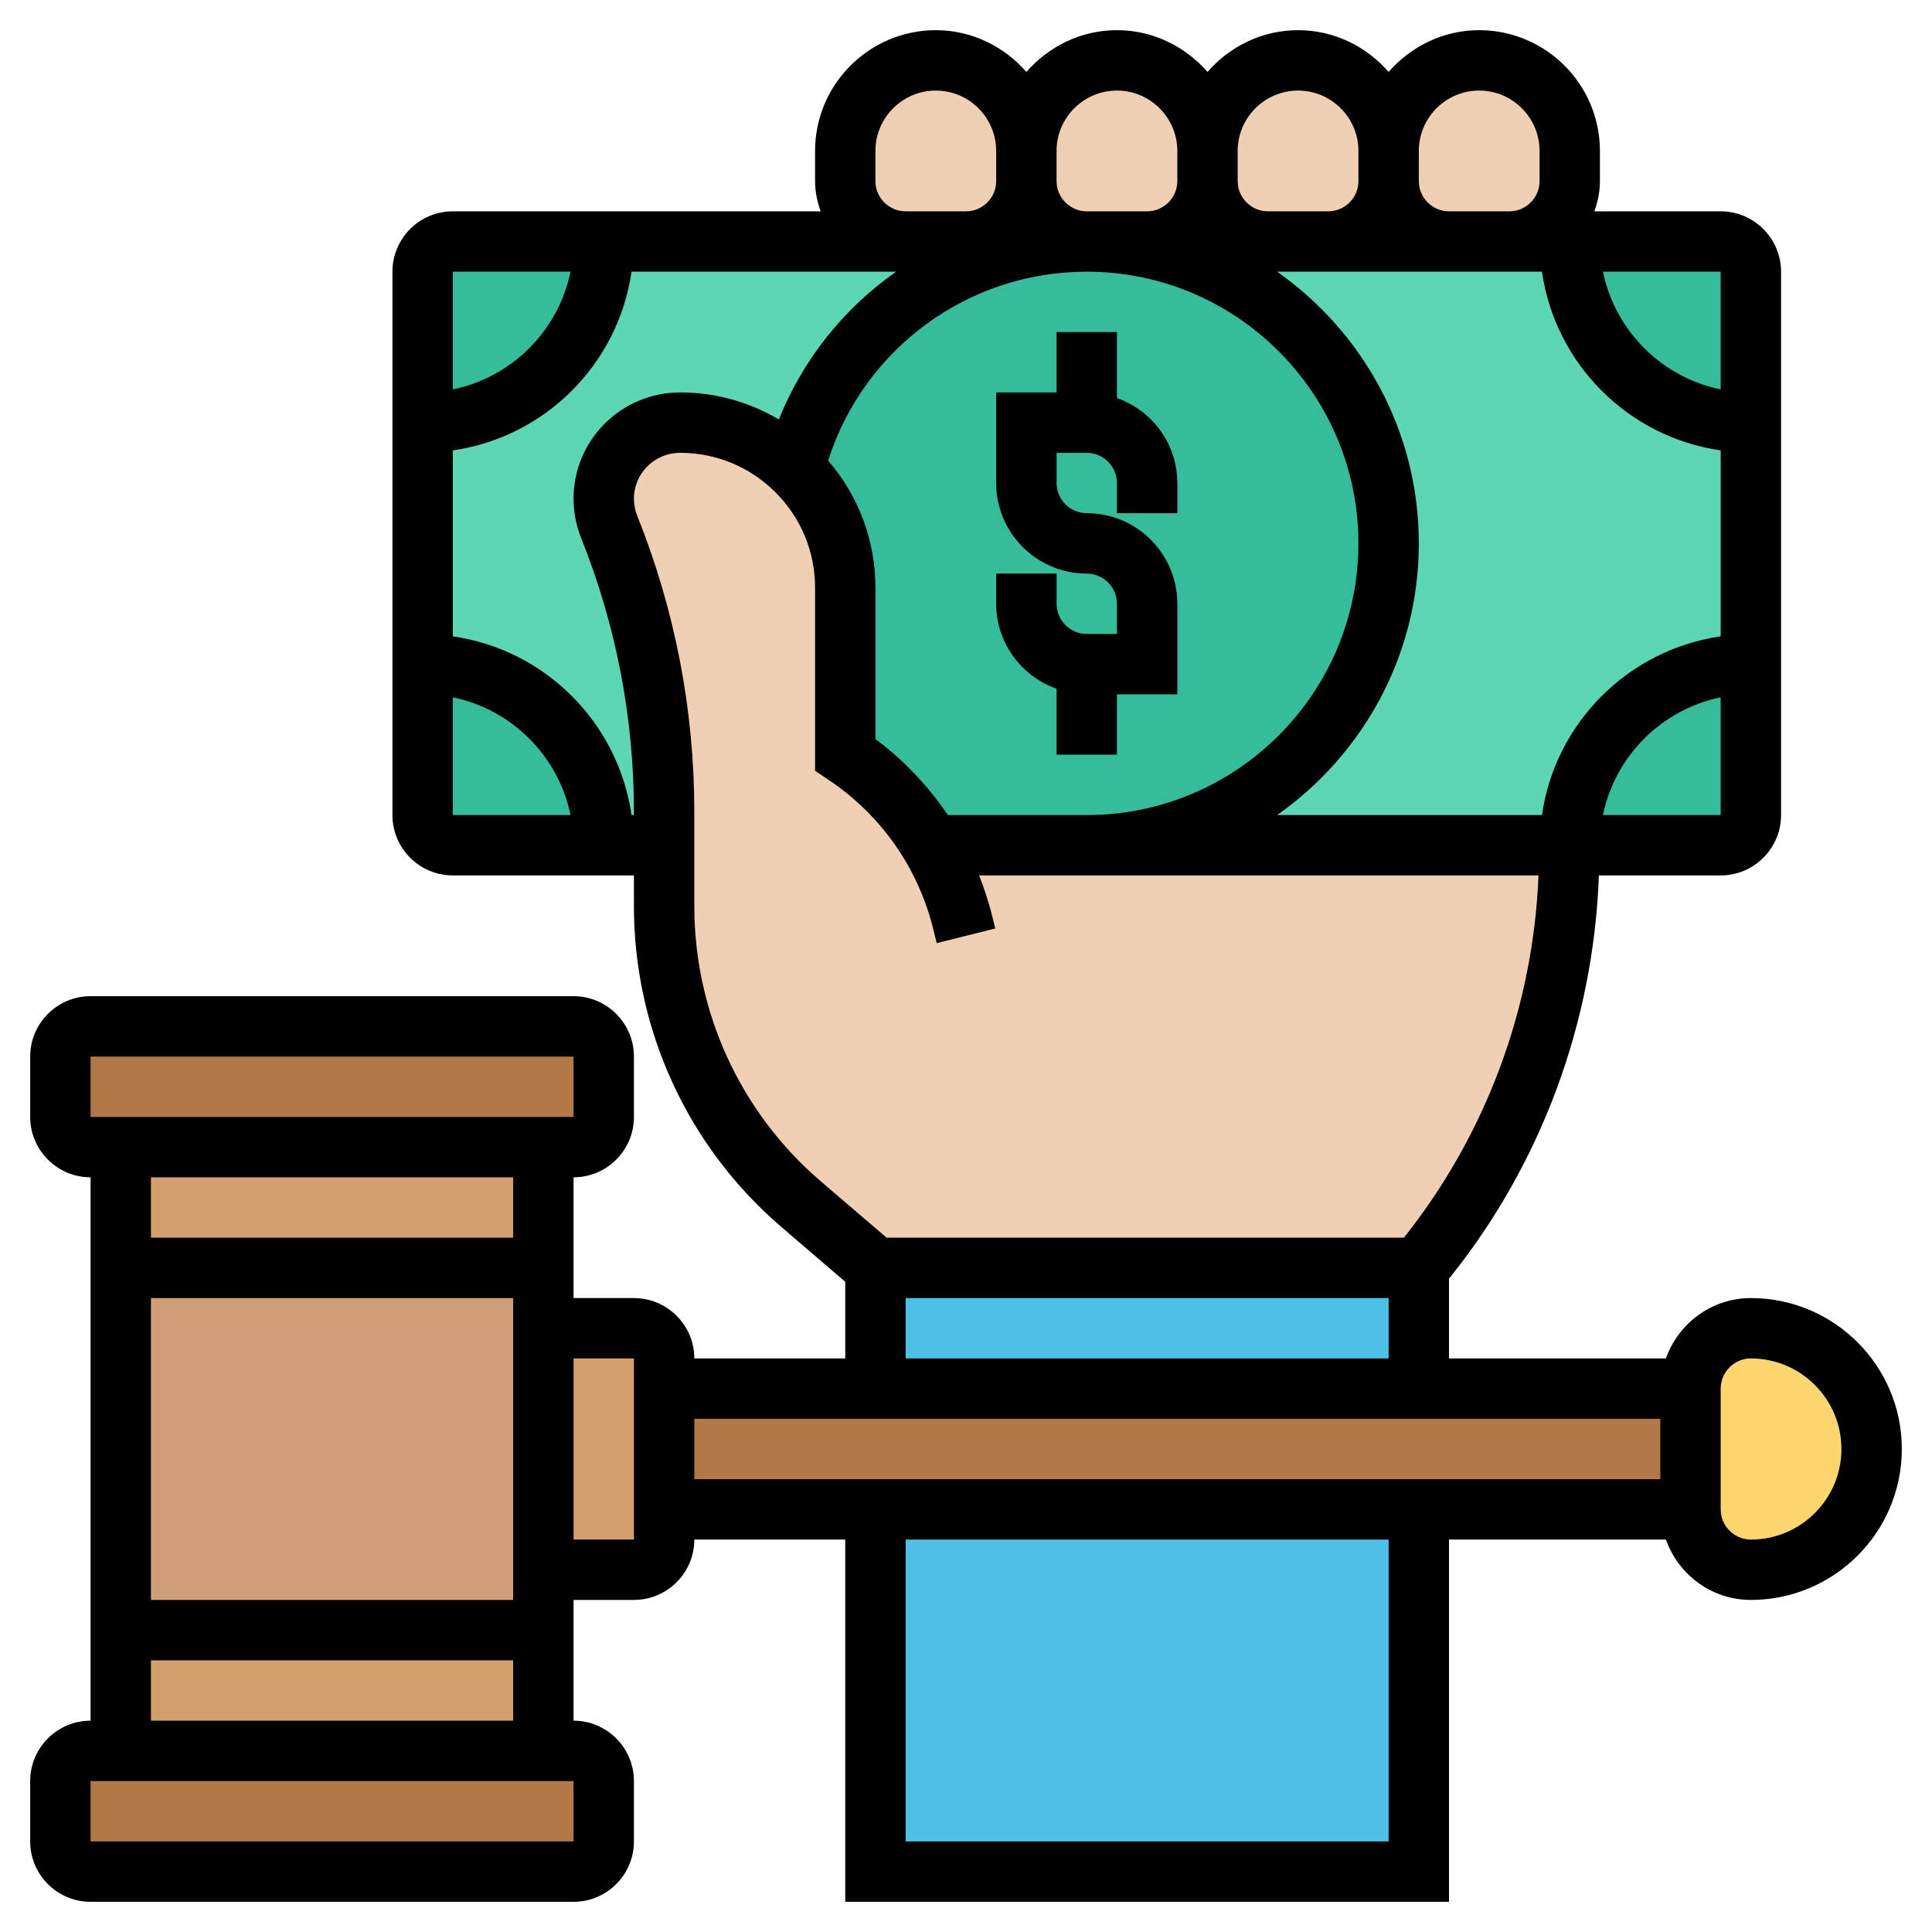 <?xml version="1.0" encoding="UTF-8"?>
<svg xmlns="http://www.w3.org/2000/svg" xmlns:xlink="http://www.w3.org/1999/xlink" width="100pt" height="100pt" viewBox="0 0 100 100" version="1.1">
<g id="surface1">
<path style=" stroke:none;fill-rule:nonzero;fill:rgb(30.98%,75.686%,91.373%);fill-opacity:1;" d="M 45.312 78.125 L 73.438 78.125 L 73.438 96.875 L 45.312 96.875 Z M 45.312 78.125 "/>
<path style=" stroke:none;fill-rule:nonzero;fill:rgb(30.98%,75.686%,91.373%);fill-opacity:1;" d="M 45.312 65.625 L 73.438 65.625 L 73.438 71.875 L 45.312 71.875 Z M 45.312 65.625 "/>
<path style=" stroke:none;fill-rule:nonzero;fill:rgb(94.118%,81.569%,70.588%);fill-opacity:1;" d="M 48.203 43.75 L 81.25 43.75 L 81.25 44.047 C 81.25 51.938 78.484 59.562 73.438 65.625 L 45.312 65.625 L 41.469 62.328 C 36.969 58.469 34.375 52.844 34.375 46.906 L 34.375 42.031 C 34.375 36.969 33.406 31.969 31.531 27.266 C 31.344 26.797 31.25 26.312 31.25 25.812 C 31.25 25.812 31.25 25.812 31.25 25.797 C 31.25 23.641 33 21.875 35.203 21.875 C 37.5 21.875 39.578 22.781 41.109 24.25 C 41.156 24.281 41.203 24.328 41.25 24.375 C 42.797 25.922 43.75 28.062 43.75 30.422 L 43.75 39.062 C 45.578 40.281 47.094 41.891 48.188 43.75 Z M 48.203 43.75 "/>
<path style=" stroke:none;fill-rule:nonzero;fill:rgb(94.118%,81.569%,70.588%);fill-opacity:1;" d="M 62.5 7.812 L 62.5 9.375 C 62.5 11.094 61.094 12.5 59.375 12.5 L 56.25 12.5 C 54.531 12.5 53.125 11.094 53.125 9.375 L 53.125 7.812 C 53.125 5.219 55.219 3.125 57.812 3.125 C 59.109 3.125 60.281 3.656 61.125 4.5 C 61.969 5.344 62.5 6.516 62.5 7.812 Z M 62.5 7.812 "/>
<path style=" stroke:none;fill-rule:nonzero;fill:rgb(94.118%,81.569%,70.588%);fill-opacity:1;" d="M 81.25 7.812 L 81.25 9.375 C 81.25 11.094 79.844 12.5 78.125 12.5 L 75 12.5 C 73.281 12.5 71.875 11.094 71.875 9.375 L 71.875 7.812 C 71.875 5.219 73.969 3.125 76.562 3.125 C 77.859 3.125 79.031 3.656 79.875 4.5 C 80.719 5.344 81.25 6.516 81.25 7.812 Z M 81.25 7.812 "/>
<path style=" stroke:none;fill-rule:nonzero;fill:rgb(94.118%,81.569%,70.588%);fill-opacity:1;" d="M 53.125 7.812 L 53.125 9.375 C 53.125 11.094 51.719 12.5 50 12.5 L 46.875 12.5 C 45.156 12.5 43.75 11.094 43.75 9.375 L 43.75 7.812 C 43.75 5.219 45.844 3.125 48.438 3.125 C 49.734 3.125 50.906 3.656 51.75 4.5 C 52.594 5.344 53.125 6.516 53.125 7.812 Z M 53.125 7.812 "/>
<path style=" stroke:none;fill-rule:nonzero;fill:rgb(94.118%,81.569%,70.588%);fill-opacity:1;" d="M 71.875 9.375 C 71.875 11.094 70.469 12.5 68.75 12.5 L 65.625 12.5 C 63.906 12.5 62.5 11.094 62.5 9.375 L 62.5 7.812 C 62.5 5.219 64.594 3.125 67.188 3.125 C 68.484 3.125 69.656 3.656 70.5 4.5 C 71.344 5.344 71.875 6.516 71.875 7.812 Z M 71.875 9.375 "/>
<path style=" stroke:none;fill-rule:nonzero;fill:rgb(36.078%,83.922%,70.196%);fill-opacity:1;" d="M 50 12.5 L 56.25 12.5 C 48.953 12.5 42.828 17.5 41.109 24.25 C 39.578 22.781 37.5 21.875 35.203 21.875 C 33 21.875 31.25 23.641 31.25 25.797 L 31.25 25.812 C 31.25 26.312 31.344 26.797 31.531 27.266 C 33.406 31.969 34.375 36.969 34.375 42.031 L 34.375 43.75 L 31.25 43.75 C 31.25 38.578 27.047 34.375 21.875 34.375 L 21.875 21.875 C 27.047 21.875 31.25 17.672 31.25 12.5 Z M 50 12.5 "/>
<path style=" stroke:none;fill-rule:nonzero;fill:rgb(36.078%,83.922%,70.196%);fill-opacity:1;" d="M 68.75 12.5 L 81.25 12.5 C 81.25 17.672 85.453 21.875 90.625 21.875 L 90.625 34.375 C 85.453 34.375 81.25 38.578 81.25 43.75 L 56.25 43.75 C 64.875 43.75 71.875 36.75 71.875 28.125 C 71.875 19.5 64.875 12.5 56.25 12.5 Z M 68.75 12.5 "/>
<path style=" stroke:none;fill-rule:nonzero;fill:rgb(21.569%,73.725%,60.784%);fill-opacity:1;" d="M 31.25 43.75 L 23.438 43.75 C 22.578 43.75 21.875 43.047 21.875 42.188 L 21.875 34.375 C 27.047 34.375 31.25 38.578 31.25 43.75 Z M 31.25 43.75 "/>
<path style=" stroke:none;fill-rule:nonzero;fill:rgb(21.569%,73.725%,60.784%);fill-opacity:1;" d="M 23.438 12.5 L 31.25 12.5 C 31.25 17.672 27.047 21.875 21.875 21.875 L 21.875 14.062 C 21.875 13.203 22.578 12.5 23.438 12.5 Z M 23.438 12.5 "/>
<path style=" stroke:none;fill-rule:nonzero;fill:rgb(21.569%,73.725%,60.784%);fill-opacity:1;" d="M 90.625 14.141 L 90.625 21.789 C 90.625 21.836 90.586 21.875 90.539 21.875 C 85.438 21.828 81.297 17.688 81.25 12.586 C 81.25 12.539 81.289 12.5 81.336 12.5 L 88.98 12.5 C 89.887 12.5 90.625 13.238 90.625 14.141 Z M 90.625 14.141 "/>
<path style=" stroke:none;fill-rule:nonzero;fill:rgb(21.569%,73.725%,60.784%);fill-opacity:1;" d="M 90.625 34.375 L 90.625 42.188 C 90.625 43.047 89.922 43.75 89.062 43.75 L 81.25 43.75 C 81.25 38.578 85.453 34.375 90.625 34.375 Z M 90.625 34.375 "/>
<path style=" stroke:none;fill-rule:nonzero;fill:rgb(21.569%,73.725%,60.784%);fill-opacity:1;" d="M 55.637 43.75 L 48.188 43.75 C 47.102 41.902 45.598 40.301 43.785 39.086 C 43.762 39.07 43.75 39.047 43.75 39.023 L 43.75 30.422 C 43.75 28.062 42.797 25.922 41.25 24.375 C 41.203 24.328 41.156 24.281 41.109 24.25 C 42.828 17.5 48.953 12.5 56.25 12.5 C 65.199 12.5 72.398 20.035 71.844 29.102 C 71.336 37.449 64 43.75 55.637 43.75 Z M 55.637 43.75 "/>
<path style=" stroke:none;fill-rule:nonzero;fill:rgb(82.745%,62.745%,42.353%);fill-opacity:1;" d="M 34.375 78.125 L 34.375 79.688 C 34.375 80.547 33.672 81.25 32.812 81.25 L 28.125 81.25 L 28.125 68.75 L 32.812 68.75 C 33.672 68.75 34.375 69.453 34.375 70.312 Z M 34.375 78.125 "/>
<path style=" stroke:none;fill-rule:nonzero;fill:rgb(69.804%,47.451%,27.451%);fill-opacity:1;" d="M 87.5 71.875 L 87.5 78.125 L 34.375 78.125 L 34.375 71.875 Z M 87.5 71.875 "/>
<path style=" stroke:none;fill-rule:nonzero;fill:rgb(69.804%,47.451%,27.451%);fill-opacity:1;" d="M 31.25 54.688 L 31.25 57.812 C 31.25 58.672 30.547 59.375 29.688 59.375 L 4.688 59.375 C 3.828 59.375 3.125 58.672 3.125 57.812 L 3.125 54.688 C 3.125 53.828 3.828 53.125 4.688 53.125 L 29.688 53.125 C 30.547 53.125 31.25 53.828 31.25 54.688 Z M 31.25 54.688 "/>
<path style=" stroke:none;fill-rule:nonzero;fill:rgb(69.804%,47.451%,27.451%);fill-opacity:1;" d="M 31.25 92.188 L 31.25 95.312 C 31.25 96.172 30.547 96.875 29.688 96.875 L 4.688 96.875 C 3.828 96.875 3.125 96.172 3.125 95.312 L 3.125 92.188 C 3.125 91.328 3.828 90.625 4.688 90.625 L 29.688 90.625 C 30.547 90.625 31.25 91.328 31.25 92.188 Z M 31.25 92.188 "/>
<path style=" stroke:none;fill-rule:nonzero;fill:rgb(82.745%,62.745%,42.353%);fill-opacity:1;" d="M 6.25 84.375 L 28.125 84.375 L 28.125 90.625 L 6.25 90.625 Z M 6.25 84.375 "/>
<path style=" stroke:none;fill-rule:nonzero;fill:rgb(82.745%,62.745%,42.353%);fill-opacity:1;" d="M 6.25 59.375 L 28.125 59.375 L 28.125 65.625 L 6.25 65.625 Z M 6.25 59.375 "/>
<path style=" stroke:none;fill-rule:nonzero;fill:rgb(81.176%,61.961%,46.275%);fill-opacity:1;" d="M 28.125 81.25 L 28.125 84.375 L 6.25 84.375 L 6.25 65.625 L 28.125 65.625 Z M 28.125 81.25 "/>
<path style=" stroke:none;fill-rule:nonzero;fill:rgb(98.824%,84.314%,43.922%);fill-opacity:1;" d="M 95.047 70.578 C 96.172 71.719 96.875 73.281 96.875 75 C 96.875 76.719 96.172 78.281 95.047 79.422 C 93.906 80.547 92.344 81.25 90.625 81.25 C 88.906 81.25 87.5 79.844 87.5 78.125 L 87.5 71.875 C 87.5 71.016 87.844 70.234 88.422 69.672 C 88.984 69.094 89.766 68.75 90.625 68.75 C 92.344 68.75 93.906 69.453 95.047 70.578 Z M 95.047 70.578 "/>
<path style=" stroke:none;fill-rule:nonzero;fill:rgb(0%,0%,0%);fill-opacity:1;" d="M 57.812 39.062 L 57.812 35.938 L 60.938 35.938 L 60.938 31.25 C 60.938 28.664 58.836 26.562 56.25 26.562 C 55.391 26.562 54.688 25.859 54.688 25 L 54.688 23.438 L 56.25 23.438 C 57.109 23.438 57.812 24.141 57.812 25 L 57.812 26.562 L 60.938 26.562 L 60.938 25 C 60.938 22.965 59.625 21.246 57.812 20.602 L 57.812 17.188 L 54.688 17.188 L 54.688 20.312 L 51.562 20.312 L 51.562 25 C 51.562 27.586 53.664 29.688 56.25 29.688 C 57.109 29.688 57.812 30.391 57.812 31.25 L 57.812 32.812 L 56.25 32.812 C 55.391 32.812 54.688 32.109 54.688 31.25 L 54.688 29.688 L 51.562 29.688 L 51.562 31.25 C 51.562 33.285 52.875 35.004 54.688 35.648 L 54.688 39.062 Z M 57.812 39.062 "/>
<path style=" stroke:none;fill-rule:nonzero;fill:rgb(0%,0%,0%);fill-opacity:1;" d="M 90.625 67.188 C 88.59 67.188 86.871 68.5 86.227 70.312 L 75 70.312 L 75 66.184 C 79.777 60.258 82.484 52.906 82.758 45.312 L 89.062 45.312 C 90.785 45.312 92.188 43.91 92.188 42.188 L 92.188 14.062 C 92.188 12.34 90.785 10.938 89.062 10.938 L 82.523 10.938 C 82.699 10.445 82.812 9.926 82.812 9.375 L 82.812 7.812 C 82.812 4.367 80.008 1.562 76.562 1.562 C 74.688 1.562 73.023 2.41 71.875 3.723 C 70.727 2.41 69.062 1.562 67.188 1.562 C 65.312 1.562 63.648 2.41 62.5 3.723 C 61.352 2.41 59.688 1.562 57.812 1.562 C 55.938 1.562 54.273 2.41 53.125 3.723 C 51.977 2.41 50.312 1.562 48.438 1.562 C 44.992 1.562 42.188 4.367 42.188 7.812 L 42.188 9.375 C 42.188 9.926 42.301 10.445 42.477 10.938 L 23.438 10.938 C 21.715 10.938 20.312 12.34 20.312 14.062 L 20.312 42.188 C 20.312 43.91 21.715 45.312 23.438 45.312 L 32.812 45.312 L 32.812 46.906 C 32.812 53.301 35.598 59.355 40.453 63.516 L 43.75 66.344 L 43.75 70.312 L 35.938 70.312 C 35.938 68.59 34.535 67.188 32.812 67.188 L 29.688 67.188 L 29.688 60.938 C 31.41 60.938 32.812 59.535 32.812 57.812 L 32.812 54.688 C 32.812 52.965 31.41 51.562 29.688 51.562 L 4.688 51.562 C 2.965 51.562 1.562 52.965 1.562 54.688 L 1.562 57.812 C 1.562 59.535 2.965 60.938 4.688 60.938 L 4.688 89.062 C 2.965 89.062 1.562 90.465 1.562 92.188 L 1.562 95.312 C 1.562 97.035 2.965 98.438 4.688 98.438 L 29.688 98.438 C 31.41 98.438 32.812 97.035 32.812 95.312 L 32.812 92.188 C 32.812 90.465 31.41 89.062 29.688 89.062 L 29.688 82.812 L 32.812 82.812 C 34.535 82.812 35.938 81.41 35.938 79.688 L 43.75 79.688 L 43.75 98.438 L 75 98.438 L 75 79.688 L 86.227 79.688 C 86.871 81.5 88.59 82.812 90.625 82.812 C 94.934 82.812 98.438 79.309 98.438 75 C 98.438 70.691 94.934 67.188 90.625 67.188 Z M 7.812 67.188 L 26.562 67.188 L 26.562 82.812 L 7.812 82.812 Z M 4.688 54.688 L 29.688 54.688 L 29.688 57.812 L 4.688 57.812 Z M 26.562 60.938 L 26.562 64.062 L 7.812 64.062 L 7.812 60.938 Z M 29.688 95.312 L 4.688 95.312 L 4.688 92.188 L 29.688 92.188 Z M 7.812 89.062 L 7.812 85.938 L 26.562 85.938 L 26.562 89.062 Z M 32.812 79.688 L 29.688 79.688 L 29.688 70.312 L 32.812 70.312 Z M 45.312 38.254 L 45.312 30.426 C 45.312 27.98 44.445 25.672 42.863 23.84 C 44.711 18.047 50.098 14.062 56.25 14.062 C 64.004 14.062 70.312 20.371 70.312 28.125 C 70.312 35.879 64.004 42.188 56.25 42.188 L 49.059 42.188 C 48.047 40.684 46.785 39.352 45.312 38.254 Z M 30.078 27.844 C 31.891 32.375 32.812 37.148 32.812 42.031 L 32.812 42.188 L 32.688 42.188 C 32 37.406 28.219 33.625 23.438 32.938 L 23.438 23.312 C 28.219 22.625 32 18.844 32.688 14.062 L 46.383 14.062 C 43.703 15.941 41.574 18.574 40.312 21.711 C 38.781 20.805 37.031 20.312 35.203 20.312 C 32.16 20.312 29.688 22.777 29.688 25.805 C 29.688 26.508 29.82 27.195 30.078 27.844 Z M 73.438 28.125 C 73.438 22.312 70.531 17.176 66.102 14.062 L 79.812 14.062 C 80.5 18.844 84.281 22.625 89.062 23.312 L 89.062 32.938 C 84.281 33.625 80.5 37.406 79.812 42.188 L 66.102 42.188 C 70.531 39.074 73.438 33.938 73.438 28.125 Z M 82.969 42.188 C 83.594 39.133 86.008 36.719 89.062 36.094 L 89.062 42.188 Z M 89.062 20.156 C 86.008 19.531 83.594 17.117 82.969 14.062 L 89.062 14.062 Z M 76.562 4.688 C 78.285 4.688 79.688 6.09 79.688 7.812 L 79.688 9.375 C 79.688 10.234 78.984 10.938 78.125 10.938 L 75 10.938 C 74.141 10.938 73.438 10.234 73.438 9.375 L 73.438 7.812 C 73.438 6.09 74.84 4.688 76.562 4.688 Z M 67.188 4.688 C 68.91 4.688 70.312 6.09 70.312 7.812 L 70.312 9.375 C 70.312 10.234 69.609 10.938 68.75 10.938 L 65.625 10.938 C 64.766 10.938 64.062 10.234 64.062 9.375 L 64.062 7.812 C 64.062 6.09 65.465 4.688 67.188 4.688 Z M 57.812 4.688 C 59.535 4.688 60.938 6.09 60.938 7.812 L 60.938 9.375 C 60.938 10.234 60.234 10.938 59.375 10.938 L 56.25 10.938 C 55.391 10.938 54.688 10.234 54.688 9.375 L 54.688 7.812 C 54.688 6.09 56.09 4.688 57.812 4.688 Z M 45.312 9.375 L 45.312 7.812 C 45.312 6.09 46.715 4.688 48.438 4.688 C 50.16 4.688 51.562 6.09 51.562 7.812 L 51.562 9.375 C 51.562 10.234 50.859 10.938 50 10.938 L 46.875 10.938 C 46.016 10.938 45.312 10.234 45.312 9.375 Z M 29.531 14.062 C 28.906 17.117 26.492 19.531 23.438 20.156 L 23.438 14.062 Z M 23.438 36.094 C 26.492 36.719 28.906 39.133 29.531 42.188 L 23.438 42.188 Z M 42.484 61.145 C 38.324 57.578 35.938 52.387 35.938 46.906 L 35.938 42.031 C 35.938 36.75 34.941 31.586 32.98 26.688 C 32.871 26.406 32.812 26.109 32.812 25.805 C 32.812 24.5 33.883 23.438 35.203 23.438 C 37.066 23.438 38.82 24.164 40.141 25.484 C 41.461 26.805 42.188 28.559 42.188 30.426 L 42.188 39.898 L 42.883 40.363 C 45.582 42.164 47.5 44.887 48.289 48.031 L 48.484 48.816 L 51.516 48.059 L 51.32 47.273 C 51.148 46.602 50.926 45.953 50.68 45.312 L 79.633 45.312 C 79.359 52.133 76.922 58.719 72.664 64.062 L 45.891 64.062 Z M 46.875 67.188 L 71.875 67.188 L 71.875 70.312 L 46.875 70.312 Z M 35.938 73.438 L 85.938 73.438 L 85.938 76.562 L 35.938 76.562 Z M 71.875 95.312 L 46.875 95.312 L 46.875 79.688 L 71.875 79.688 Z M 90.625 79.688 C 89.766 79.688 89.062 78.984 89.062 78.125 L 89.062 71.875 C 89.062 71.016 89.766 70.312 90.625 70.312 C 93.211 70.312 95.312 72.414 95.312 75 C 95.312 77.586 93.211 79.688 90.625 79.688 Z M 90.625 79.688 "/>
</g>
</svg>
